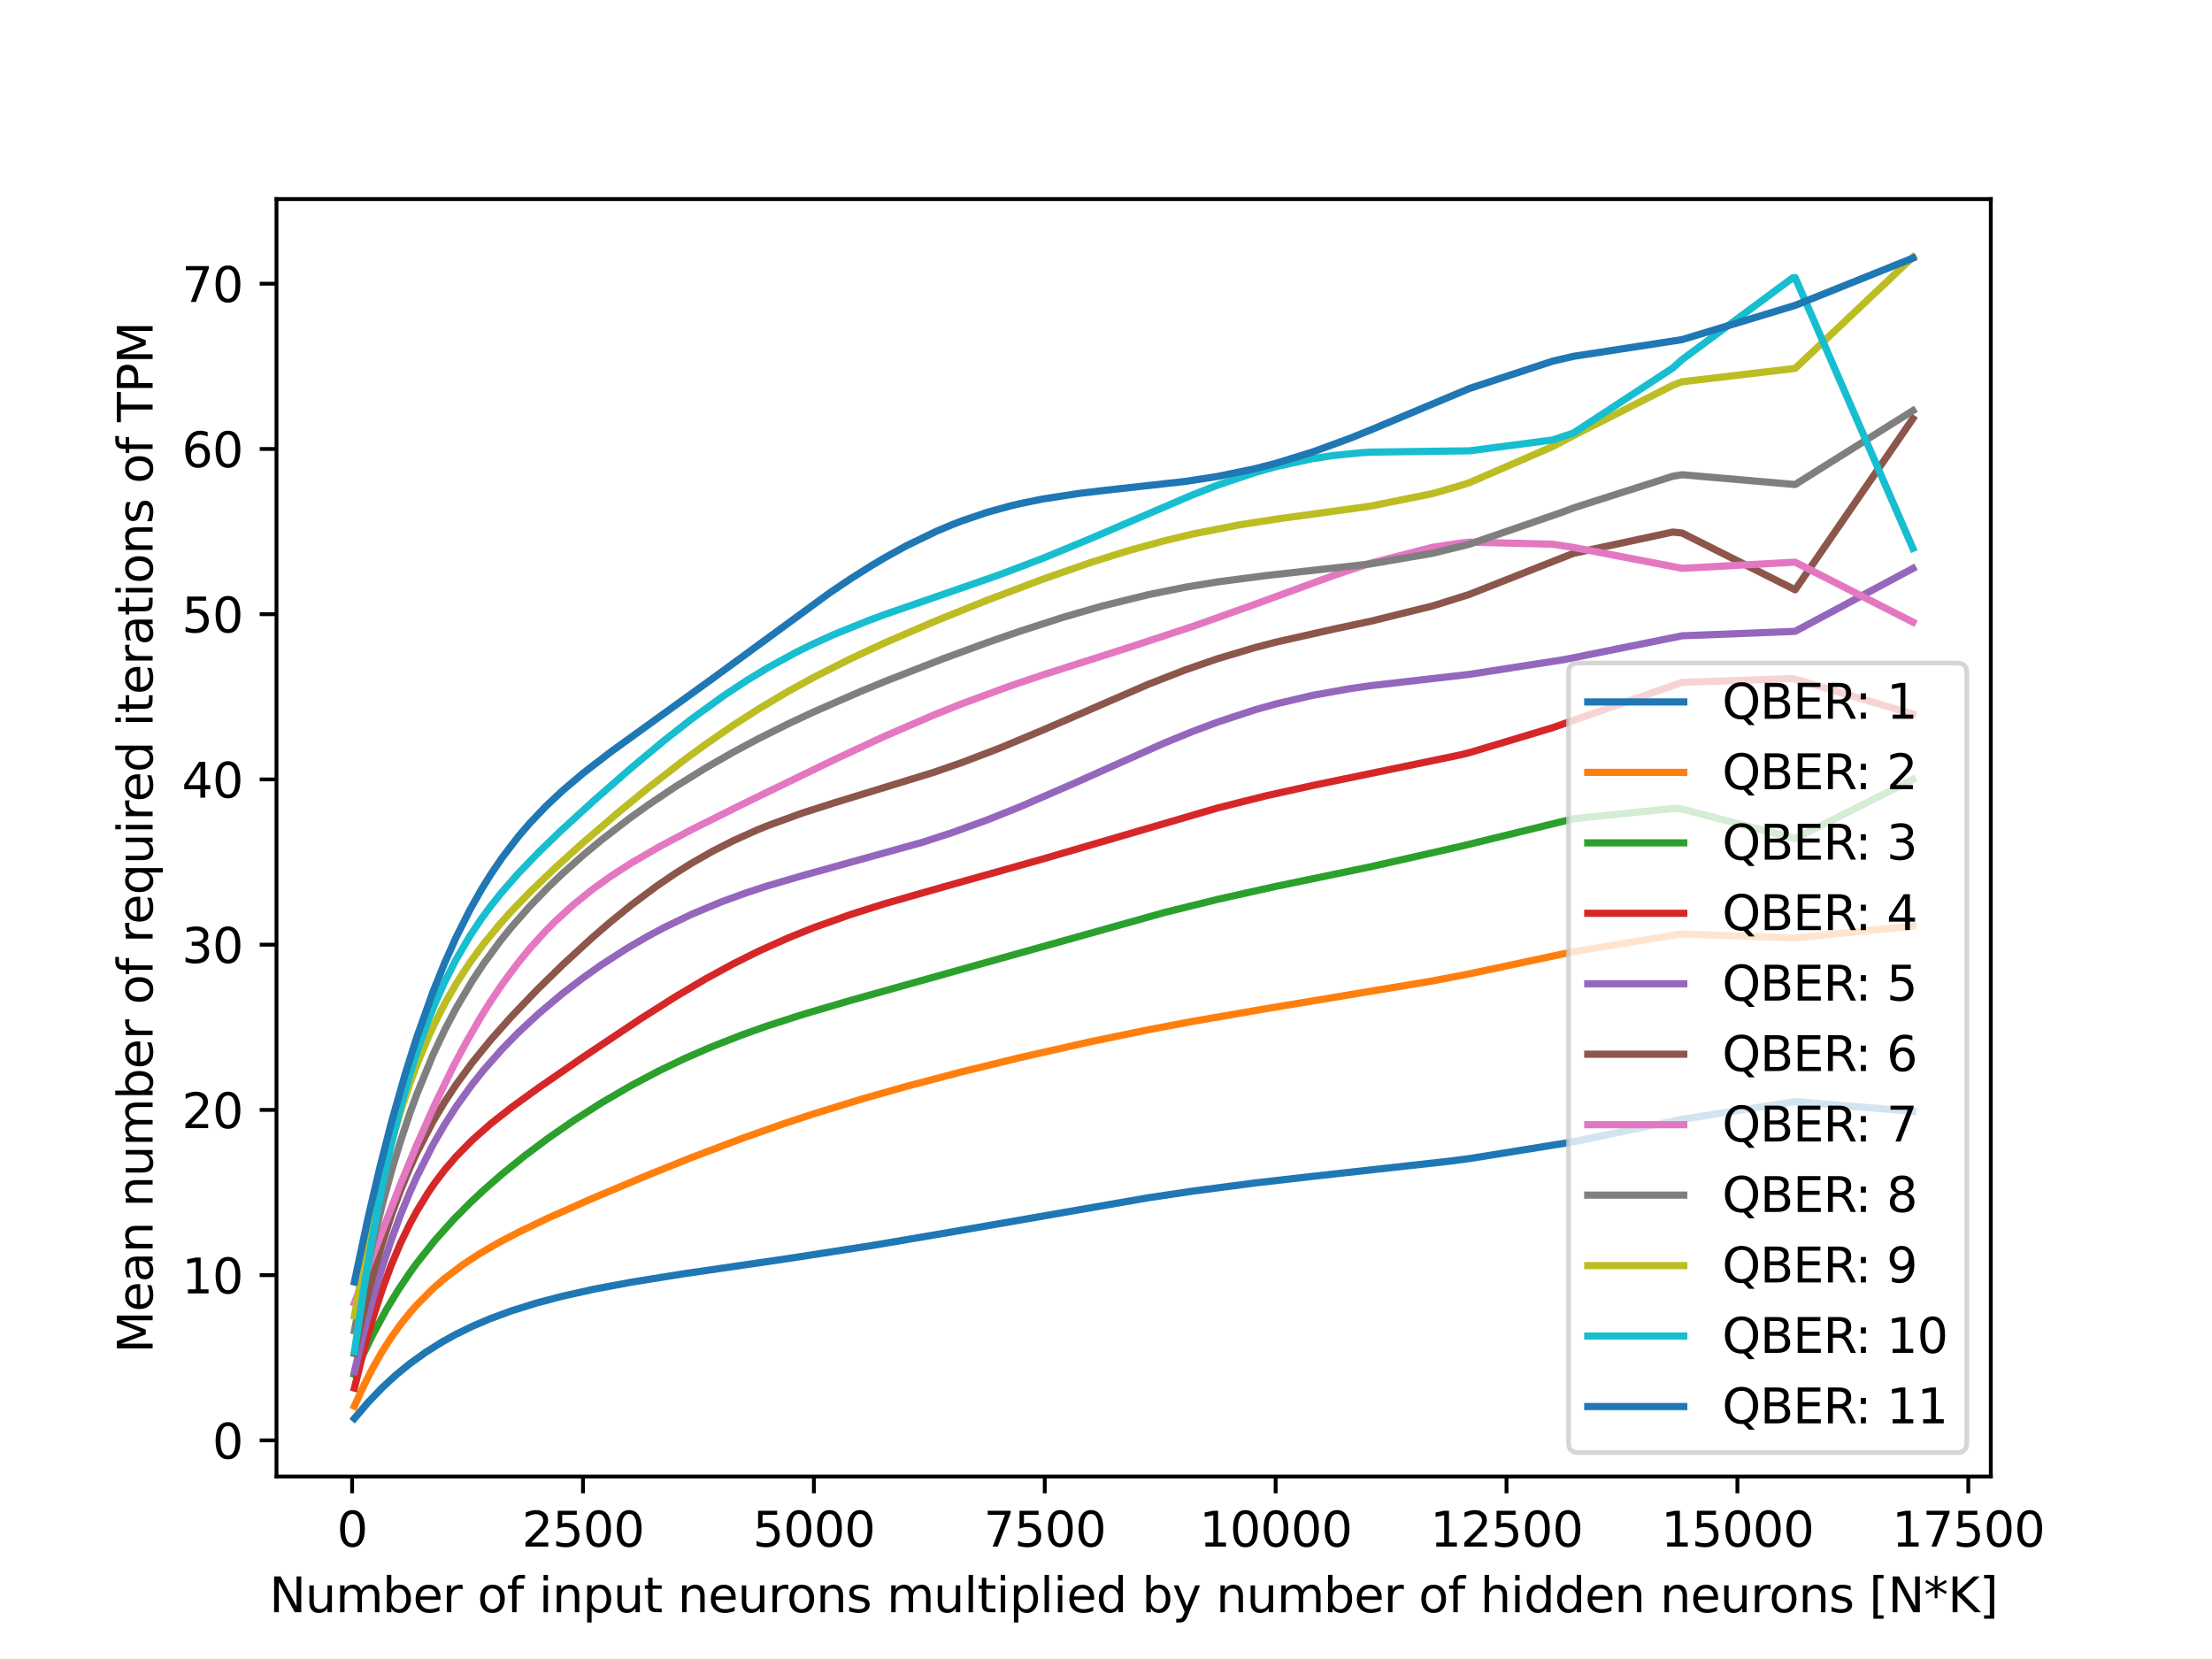<?xml version="1.0" encoding="utf-8" standalone="no"?>
<!DOCTYPE svg PUBLIC "-//W3C//DTD SVG 1.1//EN"
  "http://www.w3.org/Graphics/SVG/1.1/DTD/svg11.dtd">
<svg xmlns:xlink="http://www.w3.org/1999/xlink" width="460.8pt" height="345.6pt" viewBox="0 0 460.8 345.6" xmlns="http://www.w3.org/2000/svg" version="1.1">
 <defs>
  <style type="text/css">*{stroke-linejoin: round; stroke-linecap: butt}</style>
 </defs>
 <g id="figure_1">
  <g id="patch_1">
   <path d="M 0 345.6 
L 460.8 345.6 
L 460.8 0 
L 0 0 
z
" style="fill: #ffffff"/>
  </g>
  <g id="axes_1">
   <g id="patch_2">
    <path d="M 57.6 307.584 
L 414.72 307.584 
L 414.72 41.472 
L 57.6 41.472 
z
" style="fill: #ffffff"/>
   </g>
   <g id="matplotlib.axis_1">
    <g id="xtick_1">
     <g id="line2d_1">
      <defs>
       <path id="m29b9cc123b" d="M 0 0 
L 0 3.5 
" style="stroke: #000000; stroke-width: 0.8"/>
      </defs>
      <g>
       <use xlink:href="#m29b9cc123b" x="73.352" y="307.584" style="stroke: #000000; stroke-width: 0.8"/>
      </g>
     </g>
     <g id="text_1">
      <!-- 0 -->
      <g transform="translate(70.171 322.182)scale(0.1 -0.1)">
       <defs>
        <path id="DejaVuSans-30" d="M 2034 4250 
Q 1547 4250 1301 3770 
Q 1056 3291 1056 2328 
Q 1056 1369 1301 889 
Q 1547 409 2034 409 
Q 2525 409 2770 889 
Q 3016 1369 3016 2328 
Q 3016 3291 2770 3770 
Q 2525 4250 2034 4250 
z
M 2034 4750 
Q 2819 4750 3233 4129 
Q 3647 3509 3647 2328 
Q 3647 1150 3233 529 
Q 2819 -91 2034 -91 
Q 1250 -91 836 529 
Q 422 1150 422 2328 
Q 422 3509 836 4129 
Q 1250 4750 2034 4750 
z
" transform="scale(0.016)"/>
       </defs>
       <use xlink:href="#DejaVuSans-30"/>
      </g>
     </g>
    </g>
    <g id="xtick_2">
     <g id="line2d_2">
      <g>
       <use xlink:href="#m29b9cc123b" x="121.449" y="307.584" style="stroke: #000000; stroke-width: 0.8"/>
      </g>
     </g>
     <g id="text_2">
      <!-- 2500 -->
      <g transform="translate(108.724 322.182)scale(0.1 -0.1)">
       <defs>
        <path id="DejaVuSans-32" d="M 1228 531 
L 3431 531 
L 3431 0 
L 469 0 
L 469 531 
Q 828 903 1448 1529 
Q 2069 2156 2228 2338 
Q 2531 2678 2651 2914 
Q 2772 3150 2772 3378 
Q 2772 3750 2511 3984 
Q 2250 4219 1831 4219 
Q 1534 4219 1204 4116 
Q 875 4013 500 3803 
L 500 4441 
Q 881 4594 1212 4672 
Q 1544 4750 1819 4750 
Q 2544 4750 2975 4387 
Q 3406 4025 3406 3419 
Q 3406 3131 3298 2873 
Q 3191 2616 2906 2266 
Q 2828 2175 2409 1742 
Q 1991 1309 1228 531 
z
" transform="scale(0.016)"/>
        <path id="DejaVuSans-35" d="M 691 4666 
L 3169 4666 
L 3169 4134 
L 1269 4134 
L 1269 2991 
Q 1406 3038 1543 3061 
Q 1681 3084 1819 3084 
Q 2600 3084 3056 2656 
Q 3513 2228 3513 1497 
Q 3513 744 3044 326 
Q 2575 -91 1722 -91 
Q 1428 -91 1123 -41 
Q 819 9 494 109 
L 494 744 
Q 775 591 1075 516 
Q 1375 441 1709 441 
Q 2250 441 2565 725 
Q 2881 1009 2881 1497 
Q 2881 1984 2565 2268 
Q 2250 2553 1709 2553 
Q 1456 2553 1204 2497 
Q 953 2441 691 2322 
L 691 4666 
z
" transform="scale(0.016)"/>
       </defs>
       <use xlink:href="#DejaVuSans-32"/>
       <use xlink:href="#DejaVuSans-35" x="63.623"/>
       <use xlink:href="#DejaVuSans-30" x="127.246"/>
       <use xlink:href="#DejaVuSans-30" x="190.869"/>
      </g>
     </g>
    </g>
    <g id="xtick_3">
     <g id="line2d_3">
      <g>
       <use xlink:href="#m29b9cc123b" x="169.546" y="307.584" style="stroke: #000000; stroke-width: 0.8"/>
      </g>
     </g>
     <g id="text_3">
      <!-- 5000 -->
      <g transform="translate(156.821 322.182)scale(0.1 -0.1)">
       <use xlink:href="#DejaVuSans-35"/>
       <use xlink:href="#DejaVuSans-30" x="63.623"/>
       <use xlink:href="#DejaVuSans-30" x="127.246"/>
       <use xlink:href="#DejaVuSans-30" x="190.869"/>
      </g>
     </g>
    </g>
    <g id="xtick_4">
     <g id="line2d_4">
      <g>
       <use xlink:href="#m29b9cc123b" x="217.643" y="307.584" style="stroke: #000000; stroke-width: 0.8"/>
      </g>
     </g>
     <g id="text_4">
      <!-- 7500 -->
      <g transform="translate(204.918 322.182)scale(0.1 -0.1)">
       <defs>
        <path id="DejaVuSans-37" d="M 525 4666 
L 3525 4666 
L 3525 4397 
L 1831 0 
L 1172 0 
L 2766 4134 
L 525 4134 
L 525 4666 
z
" transform="scale(0.016)"/>
       </defs>
       <use xlink:href="#DejaVuSans-37"/>
       <use xlink:href="#DejaVuSans-35" x="63.623"/>
       <use xlink:href="#DejaVuSans-30" x="127.246"/>
       <use xlink:href="#DejaVuSans-30" x="190.869"/>
      </g>
     </g>
    </g>
    <g id="xtick_5">
     <g id="line2d_5">
      <g>
       <use xlink:href="#m29b9cc123b" x="265.74" y="307.584" style="stroke: #000000; stroke-width: 0.8"/>
      </g>
     </g>
     <g id="text_5">
      <!-- 10000 -->
      <g transform="translate(249.833 322.182)scale(0.1 -0.1)">
       <defs>
        <path id="DejaVuSans-31" d="M 794 531 
L 1825 531 
L 1825 4091 
L 703 3866 
L 703 4441 
L 1819 4666 
L 2450 4666 
L 2450 531 
L 3481 531 
L 3481 0 
L 794 0 
L 794 531 
z
" transform="scale(0.016)"/>
       </defs>
       <use xlink:href="#DejaVuSans-31"/>
       <use xlink:href="#DejaVuSans-30" x="63.623"/>
       <use xlink:href="#DejaVuSans-30" x="127.246"/>
       <use xlink:href="#DejaVuSans-30" x="190.869"/>
       <use xlink:href="#DejaVuSans-30" x="254.492"/>
      </g>
     </g>
    </g>
    <g id="xtick_6">
     <g id="line2d_6">
      <g>
       <use xlink:href="#m29b9cc123b" x="313.837" y="307.584" style="stroke: #000000; stroke-width: 0.8"/>
      </g>
     </g>
     <g id="text_6">
      <!-- 12500 -->
      <g transform="translate(297.93 322.182)scale(0.1 -0.1)">
       <use xlink:href="#DejaVuSans-31"/>
       <use xlink:href="#DejaVuSans-32" x="63.623"/>
       <use xlink:href="#DejaVuSans-35" x="127.246"/>
       <use xlink:href="#DejaVuSans-30" x="190.869"/>
       <use xlink:href="#DejaVuSans-30" x="254.492"/>
      </g>
     </g>
    </g>
    <g id="xtick_7">
     <g id="line2d_7">
      <g>
       <use xlink:href="#m29b9cc123b" x="361.934" y="307.584" style="stroke: #000000; stroke-width: 0.8"/>
      </g>
     </g>
     <g id="text_7">
      <!-- 15000 -->
      <g transform="translate(346.027 322.182)scale(0.1 -0.1)">
       <use xlink:href="#DejaVuSans-31"/>
       <use xlink:href="#DejaVuSans-35" x="63.623"/>
       <use xlink:href="#DejaVuSans-30" x="127.246"/>
       <use xlink:href="#DejaVuSans-30" x="190.869"/>
       <use xlink:href="#DejaVuSans-30" x="254.492"/>
      </g>
     </g>
    </g>
    <g id="xtick_8">
     <g id="line2d_8">
      <g>
       <use xlink:href="#m29b9cc123b" x="410.031" y="307.584" style="stroke: #000000; stroke-width: 0.8"/>
      </g>
     </g>
     <g id="text_8">
      <!-- 17500 -->
      <g transform="translate(394.124 322.182)scale(0.1 -0.1)">
       <use xlink:href="#DejaVuSans-31"/>
       <use xlink:href="#DejaVuSans-37" x="63.623"/>
       <use xlink:href="#DejaVuSans-35" x="127.246"/>
       <use xlink:href="#DejaVuSans-30" x="190.869"/>
       <use xlink:href="#DejaVuSans-30" x="254.492"/>
      </g>
     </g>
    </g>
    <g id="text_9">
     <!-- Number of input neurons multiplied by number of hidden neurons [N*K] -->
     <g transform="translate(56.103 335.861)scale(0.1 -0.1)">
      <defs>
       <path id="DejaVuSans-4e" d="M 628 4666 
L 1478 4666 
L 3547 763 
L 3547 4666 
L 4159 4666 
L 4159 0 
L 3309 0 
L 1241 3903 
L 1241 0 
L 628 0 
L 628 4666 
z
" transform="scale(0.016)"/>
       <path id="DejaVuSans-75" d="M 544 1381 
L 544 3500 
L 1119 3500 
L 1119 1403 
Q 1119 906 1312 657 
Q 1506 409 1894 409 
Q 2359 409 2629 706 
Q 2900 1003 2900 1516 
L 2900 3500 
L 3475 3500 
L 3475 0 
L 2900 0 
L 2900 538 
Q 2691 219 2414 64 
Q 2138 -91 1772 -91 
Q 1169 -91 856 284 
Q 544 659 544 1381 
z
M 1991 3584 
L 1991 3584 
z
" transform="scale(0.016)"/>
       <path id="DejaVuSans-6d" d="M 3328 2828 
Q 3544 3216 3844 3400 
Q 4144 3584 4550 3584 
Q 5097 3584 5394 3201 
Q 5691 2819 5691 2113 
L 5691 0 
L 5113 0 
L 5113 2094 
Q 5113 2597 4934 2840 
Q 4756 3084 4391 3084 
Q 3944 3084 3684 2787 
Q 3425 2491 3425 1978 
L 3425 0 
L 2847 0 
L 2847 2094 
Q 2847 2600 2669 2842 
Q 2491 3084 2119 3084 
Q 1678 3084 1418 2786 
Q 1159 2488 1159 1978 
L 1159 0 
L 581 0 
L 581 3500 
L 1159 3500 
L 1159 2956 
Q 1356 3278 1631 3431 
Q 1906 3584 2284 3584 
Q 2666 3584 2933 3390 
Q 3200 3197 3328 2828 
z
" transform="scale(0.016)"/>
       <path id="DejaVuSans-62" d="M 3116 1747 
Q 3116 2381 2855 2742 
Q 2594 3103 2138 3103 
Q 1681 3103 1420 2742 
Q 1159 2381 1159 1747 
Q 1159 1113 1420 752 
Q 1681 391 2138 391 
Q 2594 391 2855 752 
Q 3116 1113 3116 1747 
z
M 1159 2969 
Q 1341 3281 1617 3432 
Q 1894 3584 2278 3584 
Q 2916 3584 3314 3078 
Q 3713 2572 3713 1747 
Q 3713 922 3314 415 
Q 2916 -91 2278 -91 
Q 1894 -91 1617 61 
Q 1341 213 1159 525 
L 1159 0 
L 581 0 
L 581 4863 
L 1159 4863 
L 1159 2969 
z
" transform="scale(0.016)"/>
       <path id="DejaVuSans-65" d="M 3597 1894 
L 3597 1613 
L 953 1613 
Q 991 1019 1311 708 
Q 1631 397 2203 397 
Q 2534 397 2845 478 
Q 3156 559 3463 722 
L 3463 178 
Q 3153 47 2828 -22 
Q 2503 -91 2169 -91 
Q 1331 -91 842 396 
Q 353 884 353 1716 
Q 353 2575 817 3079 
Q 1281 3584 2069 3584 
Q 2775 3584 3186 3129 
Q 3597 2675 3597 1894 
z
M 3022 2063 
Q 3016 2534 2758 2815 
Q 2500 3097 2075 3097 
Q 1594 3097 1305 2825 
Q 1016 2553 972 2059 
L 3022 2063 
z
" transform="scale(0.016)"/>
       <path id="DejaVuSans-72" d="M 2631 2963 
Q 2534 3019 2420 3045 
Q 2306 3072 2169 3072 
Q 1681 3072 1420 2755 
Q 1159 2438 1159 1844 
L 1159 0 
L 581 0 
L 581 3500 
L 1159 3500 
L 1159 2956 
Q 1341 3275 1631 3429 
Q 1922 3584 2338 3584 
Q 2397 3584 2469 3576 
Q 2541 3569 2628 3553 
L 2631 2963 
z
" transform="scale(0.016)"/>
       <path id="DejaVuSans-20" transform="scale(0.016)"/>
       <path id="DejaVuSans-6f" d="M 1959 3097 
Q 1497 3097 1228 2736 
Q 959 2375 959 1747 
Q 959 1119 1226 758 
Q 1494 397 1959 397 
Q 2419 397 2687 759 
Q 2956 1122 2956 1747 
Q 2956 2369 2687 2733 
Q 2419 3097 1959 3097 
z
M 1959 3584 
Q 2709 3584 3137 3096 
Q 3566 2609 3566 1747 
Q 3566 888 3137 398 
Q 2709 -91 1959 -91 
Q 1206 -91 779 398 
Q 353 888 353 1747 
Q 353 2609 779 3096 
Q 1206 3584 1959 3584 
z
" transform="scale(0.016)"/>
       <path id="DejaVuSans-66" d="M 2375 4863 
L 2375 4384 
L 1825 4384 
Q 1516 4384 1395 4259 
Q 1275 4134 1275 3809 
L 1275 3500 
L 2222 3500 
L 2222 3053 
L 1275 3053 
L 1275 0 
L 697 0 
L 697 3053 
L 147 3053 
L 147 3500 
L 697 3500 
L 697 3744 
Q 697 4328 969 4595 
Q 1241 4863 1831 4863 
L 2375 4863 
z
" transform="scale(0.016)"/>
       <path id="DejaVuSans-69" d="M 603 3500 
L 1178 3500 
L 1178 0 
L 603 0 
L 603 3500 
z
M 603 4863 
L 1178 4863 
L 1178 4134 
L 603 4134 
L 603 4863 
z
" transform="scale(0.016)"/>
       <path id="DejaVuSans-6e" d="M 3513 2113 
L 3513 0 
L 2938 0 
L 2938 2094 
Q 2938 2591 2744 2837 
Q 2550 3084 2163 3084 
Q 1697 3084 1428 2787 
Q 1159 2491 1159 1978 
L 1159 0 
L 581 0 
L 581 3500 
L 1159 3500 
L 1159 2956 
Q 1366 3272 1645 3428 
Q 1925 3584 2291 3584 
Q 2894 3584 3203 3211 
Q 3513 2838 3513 2113 
z
" transform="scale(0.016)"/>
       <path id="DejaVuSans-70" d="M 1159 525 
L 1159 -1331 
L 581 -1331 
L 581 3500 
L 1159 3500 
L 1159 2969 
Q 1341 3281 1617 3432 
Q 1894 3584 2278 3584 
Q 2916 3584 3314 3078 
Q 3713 2572 3713 1747 
Q 3713 922 3314 415 
Q 2916 -91 2278 -91 
Q 1894 -91 1617 61 
Q 1341 213 1159 525 
z
M 3116 1747 
Q 3116 2381 2855 2742 
Q 2594 3103 2138 3103 
Q 1681 3103 1420 2742 
Q 1159 2381 1159 1747 
Q 1159 1113 1420 752 
Q 1681 391 2138 391 
Q 2594 391 2855 752 
Q 3116 1113 3116 1747 
z
" transform="scale(0.016)"/>
       <path id="DejaVuSans-74" d="M 1172 4494 
L 1172 3500 
L 2356 3500 
L 2356 3053 
L 1172 3053 
L 1172 1153 
Q 1172 725 1289 603 
Q 1406 481 1766 481 
L 2356 481 
L 2356 0 
L 1766 0 
Q 1100 0 847 248 
Q 594 497 594 1153 
L 594 3053 
L 172 3053 
L 172 3500 
L 594 3500 
L 594 4494 
L 1172 4494 
z
" transform="scale(0.016)"/>
       <path id="DejaVuSans-73" d="M 2834 3397 
L 2834 2853 
Q 2591 2978 2328 3040 
Q 2066 3103 1784 3103 
Q 1356 3103 1142 2972 
Q 928 2841 928 2578 
Q 928 2378 1081 2264 
Q 1234 2150 1697 2047 
L 1894 2003 
Q 2506 1872 2764 1633 
Q 3022 1394 3022 966 
Q 3022 478 2636 193 
Q 2250 -91 1575 -91 
Q 1294 -91 989 -36 
Q 684 19 347 128 
L 347 722 
Q 666 556 975 473 
Q 1284 391 1588 391 
Q 1994 391 2212 530 
Q 2431 669 2431 922 
Q 2431 1156 2273 1281 
Q 2116 1406 1581 1522 
L 1381 1569 
Q 847 1681 609 1914 
Q 372 2147 372 2553 
Q 372 3047 722 3315 
Q 1072 3584 1716 3584 
Q 2034 3584 2315 3537 
Q 2597 3491 2834 3397 
z
" transform="scale(0.016)"/>
       <path id="DejaVuSans-6c" d="M 603 4863 
L 1178 4863 
L 1178 0 
L 603 0 
L 603 4863 
z
" transform="scale(0.016)"/>
       <path id="DejaVuSans-64" d="M 2906 2969 
L 2906 4863 
L 3481 4863 
L 3481 0 
L 2906 0 
L 2906 525 
Q 2725 213 2448 61 
Q 2172 -91 1784 -91 
Q 1150 -91 751 415 
Q 353 922 353 1747 
Q 353 2572 751 3078 
Q 1150 3584 1784 3584 
Q 2172 3584 2448 3432 
Q 2725 3281 2906 2969 
z
M 947 1747 
Q 947 1113 1208 752 
Q 1469 391 1925 391 
Q 2381 391 2643 752 
Q 2906 1113 2906 1747 
Q 2906 2381 2643 2742 
Q 2381 3103 1925 3103 
Q 1469 3103 1208 2742 
Q 947 2381 947 1747 
z
" transform="scale(0.016)"/>
       <path id="DejaVuSans-79" d="M 2059 -325 
Q 1816 -950 1584 -1140 
Q 1353 -1331 966 -1331 
L 506 -1331 
L 506 -850 
L 844 -850 
Q 1081 -850 1212 -737 
Q 1344 -625 1503 -206 
L 1606 56 
L 191 3500 
L 800 3500 
L 1894 763 
L 2988 3500 
L 3597 3500 
L 2059 -325 
z
" transform="scale(0.016)"/>
       <path id="DejaVuSans-68" d="M 3513 2113 
L 3513 0 
L 2938 0 
L 2938 2094 
Q 2938 2591 2744 2837 
Q 2550 3084 2163 3084 
Q 1697 3084 1428 2787 
Q 1159 2491 1159 1978 
L 1159 0 
L 581 0 
L 581 4863 
L 1159 4863 
L 1159 2956 
Q 1366 3272 1645 3428 
Q 1925 3584 2291 3584 
Q 2894 3584 3203 3211 
Q 3513 2838 3513 2113 
z
" transform="scale(0.016)"/>
       <path id="DejaVuSans-5b" d="M 550 4863 
L 1875 4863 
L 1875 4416 
L 1125 4416 
L 1125 -397 
L 1875 -397 
L 1875 -844 
L 550 -844 
L 550 4863 
z
" transform="scale(0.016)"/>
       <path id="DejaVuSans-2a" d="M 3009 3897 
L 1888 3291 
L 3009 2681 
L 2828 2375 
L 1778 3009 
L 1778 1831 
L 1422 1831 
L 1422 3009 
L 372 2375 
L 191 2681 
L 1313 3291 
L 191 3897 
L 372 4206 
L 1422 3572 
L 1422 4750 
L 1778 4750 
L 1778 3572 
L 2828 4206 
L 3009 3897 
z
" transform="scale(0.016)"/>
       <path id="DejaVuSans-4b" d="M 628 4666 
L 1259 4666 
L 1259 2694 
L 3353 4666 
L 4166 4666 
L 1850 2491 
L 4331 0 
L 3500 0 
L 1259 2247 
L 1259 0 
L 628 0 
L 628 4666 
z
" transform="scale(0.016)"/>
       <path id="DejaVuSans-5d" d="M 1947 4863 
L 1947 -844 
L 622 -844 
L 622 -397 
L 1369 -397 
L 1369 4416 
L 622 4416 
L 622 4863 
L 1947 4863 
z
" transform="scale(0.016)"/>
      </defs>
      <use xlink:href="#DejaVuSans-4e"/>
      <use xlink:href="#DejaVuSans-75" x="74.805"/>
      <use xlink:href="#DejaVuSans-6d" x="138.184"/>
      <use xlink:href="#DejaVuSans-62" x="235.596"/>
      <use xlink:href="#DejaVuSans-65" x="299.072"/>
      <use xlink:href="#DejaVuSans-72" x="360.596"/>
      <use xlink:href="#DejaVuSans-20" x="401.709"/>
      <use xlink:href="#DejaVuSans-6f" x="433.496"/>
      <use xlink:href="#DejaVuSans-66" x="494.678"/>
      <use xlink:href="#DejaVuSans-20" x="529.883"/>
      <use xlink:href="#DejaVuSans-69" x="561.67"/>
      <use xlink:href="#DejaVuSans-6e" x="589.453"/>
      <use xlink:href="#DejaVuSans-70" x="652.832"/>
      <use xlink:href="#DejaVuSans-75" x="716.309"/>
      <use xlink:href="#DejaVuSans-74" x="779.688"/>
      <use xlink:href="#DejaVuSans-20" x="818.896"/>
      <use xlink:href="#DejaVuSans-6e" x="850.684"/>
      <use xlink:href="#DejaVuSans-65" x="914.062"/>
      <use xlink:href="#DejaVuSans-75" x="975.586"/>
      <use xlink:href="#DejaVuSans-72" x="1038.965"/>
      <use xlink:href="#DejaVuSans-6f" x="1077.828"/>
      <use xlink:href="#DejaVuSans-6e" x="1139.01"/>
      <use xlink:href="#DejaVuSans-73" x="1202.389"/>
      <use xlink:href="#DejaVuSans-20" x="1254.488"/>
      <use xlink:href="#DejaVuSans-6d" x="1286.275"/>
      <use xlink:href="#DejaVuSans-75" x="1383.688"/>
      <use xlink:href="#DejaVuSans-6c" x="1447.066"/>
      <use xlink:href="#DejaVuSans-74" x="1474.85"/>
      <use xlink:href="#DejaVuSans-69" x="1514.059"/>
      <use xlink:href="#DejaVuSans-70" x="1541.842"/>
      <use xlink:href="#DejaVuSans-6c" x="1605.318"/>
      <use xlink:href="#DejaVuSans-69" x="1633.102"/>
      <use xlink:href="#DejaVuSans-65" x="1660.885"/>
      <use xlink:href="#DejaVuSans-64" x="1722.408"/>
      <use xlink:href="#DejaVuSans-20" x="1785.885"/>
      <use xlink:href="#DejaVuSans-62" x="1817.672"/>
      <use xlink:href="#DejaVuSans-79" x="1881.148"/>
      <use xlink:href="#DejaVuSans-20" x="1940.328"/>
      <use xlink:href="#DejaVuSans-6e" x="1972.115"/>
      <use xlink:href="#DejaVuSans-75" x="2035.494"/>
      <use xlink:href="#DejaVuSans-6d" x="2098.873"/>
      <use xlink:href="#DejaVuSans-62" x="2196.285"/>
      <use xlink:href="#DejaVuSans-65" x="2259.762"/>
      <use xlink:href="#DejaVuSans-72" x="2321.285"/>
      <use xlink:href="#DejaVuSans-20" x="2362.398"/>
      <use xlink:href="#DejaVuSans-6f" x="2394.186"/>
      <use xlink:href="#DejaVuSans-66" x="2455.367"/>
      <use xlink:href="#DejaVuSans-20" x="2490.572"/>
      <use xlink:href="#DejaVuSans-68" x="2522.359"/>
      <use xlink:href="#DejaVuSans-69" x="2585.738"/>
      <use xlink:href="#DejaVuSans-64" x="2613.521"/>
      <use xlink:href="#DejaVuSans-64" x="2676.998"/>
      <use xlink:href="#DejaVuSans-65" x="2740.475"/>
      <use xlink:href="#DejaVuSans-6e" x="2801.998"/>
      <use xlink:href="#DejaVuSans-20" x="2865.377"/>
      <use xlink:href="#DejaVuSans-6e" x="2897.164"/>
      <use xlink:href="#DejaVuSans-65" x="2960.543"/>
      <use xlink:href="#DejaVuSans-75" x="3022.066"/>
      <use xlink:href="#DejaVuSans-72" x="3085.445"/>
      <use xlink:href="#DejaVuSans-6f" x="3124.309"/>
      <use xlink:href="#DejaVuSans-6e" x="3185.49"/>
      <use xlink:href="#DejaVuSans-73" x="3248.869"/>
      <use xlink:href="#DejaVuSans-20" x="3300.969"/>
      <use xlink:href="#DejaVuSans-5b" x="3332.756"/>
      <use xlink:href="#DejaVuSans-4e" x="3371.77"/>
      <use xlink:href="#DejaVuSans-2a" x="3446.574"/>
      <use xlink:href="#DejaVuSans-4b" x="3496.574"/>
      <use xlink:href="#DejaVuSans-5d" x="3562.15"/>
     </g>
    </g>
   </g>
   <g id="matplotlib.axis_2">
    <g id="ytick_1">
     <g id="line2d_9">
      <defs>
       <path id="m3f8d92d6a1" d="M 0 0 
L -3.5 0 
" style="stroke: #000000; stroke-width: 0.8"/>
      </defs>
      <g>
       <use xlink:href="#m3f8d92d6a1" x="57.6" y="300.059" style="stroke: #000000; stroke-width: 0.8"/>
      </g>
     </g>
     <g id="text_10">
      <!-- 0 -->
      <g transform="translate(44.237 303.859)scale(0.1 -0.1)">
       <use xlink:href="#DejaVuSans-30"/>
      </g>
     </g>
    </g>
    <g id="ytick_2">
     <g id="line2d_10">
      <g>
       <use xlink:href="#m3f8d92d6a1" x="57.6" y="265.637" style="stroke: #000000; stroke-width: 0.8"/>
      </g>
     </g>
     <g id="text_11">
      <!-- 10 -->
      <g transform="translate(37.875 269.436)scale(0.1 -0.1)">
       <use xlink:href="#DejaVuSans-31"/>
       <use xlink:href="#DejaVuSans-30" x="63.623"/>
      </g>
     </g>
    </g>
    <g id="ytick_3">
     <g id="line2d_11">
      <g>
       <use xlink:href="#m3f8d92d6a1" x="57.6" y="231.215" style="stroke: #000000; stroke-width: 0.8"/>
      </g>
     </g>
     <g id="text_12">
      <!-- 20 -->
      <g transform="translate(37.875 235.014)scale(0.1 -0.1)">
       <use xlink:href="#DejaVuSans-32"/>
       <use xlink:href="#DejaVuSans-30" x="63.623"/>
      </g>
     </g>
    </g>
    <g id="ytick_4">
     <g id="line2d_12">
      <g>
       <use xlink:href="#m3f8d92d6a1" x="57.6" y="196.792" style="stroke: #000000; stroke-width: 0.8"/>
      </g>
     </g>
     <g id="text_13">
      <!-- 30 -->
      <g transform="translate(37.875 200.591)scale(0.1 -0.1)">
       <defs>
        <path id="DejaVuSans-33" d="M 2597 2516 
Q 3050 2419 3304 2112 
Q 3559 1806 3559 1356 
Q 3559 666 3084 287 
Q 2609 -91 1734 -91 
Q 1441 -91 1130 -33 
Q 819 25 488 141 
L 488 750 
Q 750 597 1062 519 
Q 1375 441 1716 441 
Q 2309 441 2620 675 
Q 2931 909 2931 1356 
Q 2931 1769 2642 2001 
Q 2353 2234 1838 2234 
L 1294 2234 
L 1294 2753 
L 1863 2753 
Q 2328 2753 2575 2939 
Q 2822 3125 2822 3475 
Q 2822 3834 2567 4026 
Q 2313 4219 1838 4219 
Q 1578 4219 1281 4162 
Q 984 4106 628 3988 
L 628 4550 
Q 988 4650 1302 4700 
Q 1616 4750 1894 4750 
Q 2613 4750 3031 4423 
Q 3450 4097 3450 3541 
Q 3450 3153 3228 2886 
Q 3006 2619 2597 2516 
z
" transform="scale(0.016)"/>
       </defs>
       <use xlink:href="#DejaVuSans-33"/>
       <use xlink:href="#DejaVuSans-30" x="63.623"/>
      </g>
     </g>
    </g>
    <g id="ytick_5">
     <g id="line2d_13">
      <g>
       <use xlink:href="#m3f8d92d6a1" x="57.6" y="162.37" style="stroke: #000000; stroke-width: 0.8"/>
      </g>
     </g>
     <g id="text_14">
      <!-- 40 -->
      <g transform="translate(37.875 166.169)scale(0.1 -0.1)">
       <defs>
        <path id="DejaVuSans-34" d="M 2419 4116 
L 825 1625 
L 2419 1625 
L 2419 4116 
z
M 2253 4666 
L 3047 4666 
L 3047 1625 
L 3713 1625 
L 3713 1100 
L 3047 1100 
L 3047 0 
L 2419 0 
L 2419 1100 
L 313 1100 
L 313 1709 
L 2253 4666 
z
" transform="scale(0.016)"/>
       </defs>
       <use xlink:href="#DejaVuSans-34"/>
       <use xlink:href="#DejaVuSans-30" x="63.623"/>
      </g>
     </g>
    </g>
    <g id="ytick_6">
     <g id="line2d_14">
      <g>
       <use xlink:href="#m3f8d92d6a1" x="57.6" y="127.947" style="stroke: #000000; stroke-width: 0.8"/>
      </g>
     </g>
     <g id="text_15">
      <!-- 50 -->
      <g transform="translate(37.875 131.747)scale(0.1 -0.1)">
       <use xlink:href="#DejaVuSans-35"/>
       <use xlink:href="#DejaVuSans-30" x="63.623"/>
      </g>
     </g>
    </g>
    <g id="ytick_7">
     <g id="line2d_15">
      <g>
       <use xlink:href="#m3f8d92d6a1" x="57.6" y="93.525" style="stroke: #000000; stroke-width: 0.8"/>
      </g>
     </g>
     <g id="text_16">
      <!-- 60 -->
      <g transform="translate(37.875 97.324)scale(0.1 -0.1)">
       <defs>
        <path id="DejaVuSans-36" d="M 2113 2584 
Q 1688 2584 1439 2293 
Q 1191 2003 1191 1497 
Q 1191 994 1439 701 
Q 1688 409 2113 409 
Q 2538 409 2786 701 
Q 3034 994 3034 1497 
Q 3034 2003 2786 2293 
Q 2538 2584 2113 2584 
z
M 3366 4563 
L 3366 3988 
Q 3128 4100 2886 4159 
Q 2644 4219 2406 4219 
Q 1781 4219 1451 3797 
Q 1122 3375 1075 2522 
Q 1259 2794 1537 2939 
Q 1816 3084 2150 3084 
Q 2853 3084 3261 2657 
Q 3669 2231 3669 1497 
Q 3669 778 3244 343 
Q 2819 -91 2113 -91 
Q 1303 -91 875 529 
Q 447 1150 447 2328 
Q 447 3434 972 4092 
Q 1497 4750 2381 4750 
Q 2619 4750 2861 4703 
Q 3103 4656 3366 4563 
z
" transform="scale(0.016)"/>
       </defs>
       <use xlink:href="#DejaVuSans-36"/>
       <use xlink:href="#DejaVuSans-30" x="63.623"/>
      </g>
     </g>
    </g>
    <g id="ytick_8">
     <g id="line2d_16">
      <g>
       <use xlink:href="#m3f8d92d6a1" x="57.6" y="59.103" style="stroke: #000000; stroke-width: 0.8"/>
      </g>
     </g>
     <g id="text_17">
      <!-- 70 -->
      <g transform="translate(37.875 62.902)scale(0.1 -0.1)">
       <use xlink:href="#DejaVuSans-37"/>
       <use xlink:href="#DejaVuSans-30" x="63.623"/>
      </g>
     </g>
    </g>
    <g id="text_18">
     <!-- Mean number of required iterations of TPM -->
     <g transform="translate(31.795 281.894)rotate(-90)scale(0.1 -0.1)">
      <defs>
       <path id="DejaVuSans-4d" d="M 628 4666 
L 1569 4666 
L 2759 1491 
L 3956 4666 
L 4897 4666 
L 4897 0 
L 4281 0 
L 4281 4097 
L 3078 897 
L 2444 897 
L 1241 4097 
L 1241 0 
L 628 0 
L 628 4666 
z
" transform="scale(0.016)"/>
       <path id="DejaVuSans-61" d="M 2194 1759 
Q 1497 1759 1228 1600 
Q 959 1441 959 1056 
Q 959 750 1161 570 
Q 1363 391 1709 391 
Q 2188 391 2477 730 
Q 2766 1069 2766 1631 
L 2766 1759 
L 2194 1759 
z
M 3341 1997 
L 3341 0 
L 2766 0 
L 2766 531 
Q 2569 213 2275 61 
Q 1981 -91 1556 -91 
Q 1019 -91 701 211 
Q 384 513 384 1019 
Q 384 1609 779 1909 
Q 1175 2209 1959 2209 
L 2766 2209 
L 2766 2266 
Q 2766 2663 2505 2880 
Q 2244 3097 1772 3097 
Q 1472 3097 1187 3025 
Q 903 2953 641 2809 
L 641 3341 
Q 956 3463 1253 3523 
Q 1550 3584 1831 3584 
Q 2591 3584 2966 3190 
Q 3341 2797 3341 1997 
z
" transform="scale(0.016)"/>
       <path id="DejaVuSans-71" d="M 947 1747 
Q 947 1113 1208 752 
Q 1469 391 1925 391 
Q 2381 391 2643 752 
Q 2906 1113 2906 1747 
Q 2906 2381 2643 2742 
Q 2381 3103 1925 3103 
Q 1469 3103 1208 2742 
Q 947 2381 947 1747 
z
M 2906 525 
Q 2725 213 2448 61 
Q 2172 -91 1784 -91 
Q 1150 -91 751 415 
Q 353 922 353 1747 
Q 353 2572 751 3078 
Q 1150 3584 1784 3584 
Q 2172 3584 2448 3432 
Q 2725 3281 2906 2969 
L 2906 3500 
L 3481 3500 
L 3481 -1331 
L 2906 -1331 
L 2906 525 
z
" transform="scale(0.016)"/>
       <path id="DejaVuSans-54" d="M -19 4666 
L 3928 4666 
L 3928 4134 
L 2272 4134 
L 2272 0 
L 1638 0 
L 1638 4134 
L -19 4134 
L -19 4666 
z
" transform="scale(0.016)"/>
       <path id="DejaVuSans-50" d="M 1259 4147 
L 1259 2394 
L 2053 2394 
Q 2494 2394 2734 2622 
Q 2975 2850 2975 3272 
Q 2975 3691 2734 3919 
Q 2494 4147 2053 4147 
L 1259 4147 
z
M 628 4666 
L 2053 4666 
Q 2838 4666 3239 4311 
Q 3641 3956 3641 3272 
Q 3641 2581 3239 2228 
Q 2838 1875 2053 1875 
L 1259 1875 
L 1259 0 
L 628 0 
L 628 4666 
z
" transform="scale(0.016)"/>
      </defs>
      <use xlink:href="#DejaVuSans-4d"/>
      <use xlink:href="#DejaVuSans-65" x="86.279"/>
      <use xlink:href="#DejaVuSans-61" x="147.803"/>
      <use xlink:href="#DejaVuSans-6e" x="209.082"/>
      <use xlink:href="#DejaVuSans-20" x="272.461"/>
      <use xlink:href="#DejaVuSans-6e" x="304.248"/>
      <use xlink:href="#DejaVuSans-75" x="367.627"/>
      <use xlink:href="#DejaVuSans-6d" x="431.006"/>
      <use xlink:href="#DejaVuSans-62" x="528.418"/>
      <use xlink:href="#DejaVuSans-65" x="591.895"/>
      <use xlink:href="#DejaVuSans-72" x="653.418"/>
      <use xlink:href="#DejaVuSans-20" x="694.531"/>
      <use xlink:href="#DejaVuSans-6f" x="726.318"/>
      <use xlink:href="#DejaVuSans-66" x="787.5"/>
      <use xlink:href="#DejaVuSans-20" x="822.705"/>
      <use xlink:href="#DejaVuSans-72" x="854.492"/>
      <use xlink:href="#DejaVuSans-65" x="893.355"/>
      <use xlink:href="#DejaVuSans-71" x="954.879"/>
      <use xlink:href="#DejaVuSans-75" x="1018.355"/>
      <use xlink:href="#DejaVuSans-69" x="1081.734"/>
      <use xlink:href="#DejaVuSans-72" x="1109.518"/>
      <use xlink:href="#DejaVuSans-65" x="1148.381"/>
      <use xlink:href="#DejaVuSans-64" x="1209.904"/>
      <use xlink:href="#DejaVuSans-20" x="1273.381"/>
      <use xlink:href="#DejaVuSans-69" x="1305.168"/>
      <use xlink:href="#DejaVuSans-74" x="1332.951"/>
      <use xlink:href="#DejaVuSans-65" x="1372.16"/>
      <use xlink:href="#DejaVuSans-72" x="1433.684"/>
      <use xlink:href="#DejaVuSans-61" x="1474.797"/>
      <use xlink:href="#DejaVuSans-74" x="1536.076"/>
      <use xlink:href="#DejaVuSans-69" x="1575.285"/>
      <use xlink:href="#DejaVuSans-6f" x="1603.068"/>
      <use xlink:href="#DejaVuSans-6e" x="1664.25"/>
      <use xlink:href="#DejaVuSans-73" x="1727.629"/>
      <use xlink:href="#DejaVuSans-20" x="1779.729"/>
      <use xlink:href="#DejaVuSans-6f" x="1811.516"/>
      <use xlink:href="#DejaVuSans-66" x="1872.697"/>
      <use xlink:href="#DejaVuSans-20" x="1907.902"/>
      <use xlink:href="#DejaVuSans-54" x="1939.689"/>
      <use xlink:href="#DejaVuSans-50" x="2000.773"/>
      <use xlink:href="#DejaVuSans-4d" x="2061.076"/>
     </g>
    </g>
   </g>
   <g id="line2d_17">
    <path d="M 73.833 295.488 
L 76.719 292.094 
L 76.719 292.094 
L 79.604 289.091 
L 79.604 289.091 
L 82.49 286.432 
L 82.49 286.432 
L 85.376 284.076 
L 85.376 284.076 
L 88.743 281.658 
L 88.743 281.658 
L 92.11 279.55 
L 92.11 279.55 
L 94.995 277.955 
L 94.995 277.955 
L 98.362 276.308 
L 98.362 276.308 
L 102.21 274.665 
L 102.21 274.665 
L 106.539 273.074 
L 106.539 273.074 
L 111.829 271.425 
L 111.829 271.425 
L 117.12 270.033 
L 117.12 270.033 
L 123.854 268.538 
L 123.854 268.538 
L 131.549 267.096 
L 142.13 265.394 
L 142.13 265.394 
L 164.255 262.163 
L 164.255 262.163 
L 181.089 259.556 
L 181.089 259.556 
L 196.48 256.943 
L 239.286 249.5 
L 239.286 249.5 
L 248.425 248.139 
L 248.425 248.139 
L 261.411 246.434 
L 261.411 246.434 
L 273.435 245.057 
L 273.435 245.057 
L 301.812 241.91 
L 301.812 241.91 
L 306.141 241.348 
L 327.304 237.932 
L 327.304 237.932 
L 327.785 237.84 
L 350.39 233.162 
L 373.958 229.488 
L 398.487 231.514 
L 398.487 231.514 
" clip-path="url(#p2ef55b83cb)" style="fill: none; stroke: #1f77b4; stroke-width: 1.5; stroke-linecap: square"/>
   </g>
   <g id="line2d_18">
    <path d="M 73.833 292.919 
L 75.757 288.692 
L 75.757 288.692 
L 77.68 284.926 
L 77.68 284.926 
L 79.604 281.568 
L 79.604 281.568 
L 81.528 278.569 
L 81.528 278.569 
L 83.452 275.886 
L 83.452 275.886 
L 85.376 273.479 
L 85.376 273.479 
L 86.819 271.834 
L 86.819 271.834 
L 90.186 268.449 
L 90.186 268.449 
L 92.591 266.355 
L 92.591 266.355 
L 96.438 263.442 
L 96.438 263.442 
L 99.805 261.232 
L 99.805 261.232 
L 103.653 258.986 
L 103.653 258.986 
L 107.982 256.712 
L 107.982 256.712 
L 114.234 253.719 
L 114.234 253.719 
L 123.373 249.669 
L 123.373 249.669 
L 134.916 244.814 
L 134.916 244.814 
L 144.054 241.141 
L 144.054 241.141 
L 154.636 237.131 
L 163.293 234.083 
L 163.293 234.083 
L 169.546 232.02 
L 169.546 232.02 
L 179.646 228.916 
L 179.646 228.916 
L 188.784 226.325 
L 188.784 226.325 
L 200.328 223.288 
L 200.328 223.288 
L 212.352 220.349 
L 227.262 216.985 
L 227.262 216.985 
L 239.286 214.508 
L 239.286 214.508 
L 248.425 212.773 
L 248.425 212.773 
L 263.816 210.115 
L 263.816 210.115 
L 298.446 204.341 
L 298.446 204.341 
L 306.141 202.855 
L 327.785 198.252 
L 349.909 194.6 
L 349.909 194.6 
L 350.39 194.559 
L 373.958 195.408 
L 398.487 192.918 
L 398.487 192.918 
" clip-path="url(#p2ef55b83cb)" style="fill: none; stroke: #ff7f0e; stroke-width: 1.5; stroke-linecap: square"/>
   </g>
   <g id="line2d_19">
    <path d="M 73.833 286.329 
L 75.757 281.965 
L 75.757 281.965 
L 77.68 277.992 
L 77.68 277.992 
L 80.566 272.664 
L 80.566 272.664 
L 82.971 268.715 
L 82.971 268.715 
L 85.376 265.138 
L 85.376 265.138 
L 86.819 263.146 
L 86.819 263.146 
L 90.667 258.306 
L 90.667 258.306 
L 94.514 254.021 
L 94.514 254.021 
L 97.881 250.624 
L 97.881 250.624 
L 100.767 247.921 
L 100.767 247.921 
L 104.615 244.559 
L 104.615 244.559 
L 109.424 240.675 
L 109.424 240.675 
L 114.234 237.081 
L 114.234 237.081 
L 119.525 233.417 
L 119.525 233.417 
L 125.296 229.735 
L 125.296 229.735 
L 131.549 226.097 
L 137.321 223.053 
L 137.321 223.053 
L 142.611 220.516 
L 142.611 220.516 
L 148.383 218.008 
L 148.383 218.008 
L 154.636 215.565 
L 159.926 213.689 
L 159.926 213.689 
L 167.622 211.21 
L 177.241 208.391 
L 177.241 208.391 
L 242.653 190.073 
L 242.653 190.073 
L 253.715 187.337 
L 253.715 187.337 
L 265.74 184.657 
L 285.459 180.573 
L 304.217 176.323 
L 304.217 176.323 
L 327.785 170.559 
L 348.466 168.418 
L 348.466 168.418 
L 350.39 168.541 
L 373.958 174.699 
L 398.487 162.375 
L 398.487 162.375 
" clip-path="url(#p2ef55b83cb)" style="fill: none; stroke: #2ca02c; stroke-width: 1.5; stroke-linecap: square"/>
   </g>
   <g id="line2d_20">
    <path d="M 73.833 289.166 
L 75.757 281.388 
L 75.757 281.388 
L 77.68 274.596 
L 77.68 274.596 
L 79.604 268.665 
L 79.604 268.665 
L 81.528 263.483 
L 81.528 263.483 
L 83.452 258.949 
L 83.452 258.949 
L 85.376 254.972 
L 85.376 254.972 
L 86.819 252.307 
L 86.819 252.307 
L 89.224 248.38 
L 89.224 248.38 
L 90.667 246.289 
L 90.667 246.289 
L 92.591 243.761 
L 92.591 243.761 
L 94.995 240.95 
L 94.995 240.95 
L 98.362 237.52 
L 98.362 237.52 
L 102.21 234.116 
L 102.21 234.116 
L 106.539 230.705 
L 106.539 230.705 
L 112.31 226.527 
L 121.449 220.242 
L 133.473 212.221 
L 133.473 212.221 
L 140.688 207.653 
L 140.688 207.653 
L 146.94 203.952 
L 146.94 203.952 
L 152.712 200.803 
L 152.712 200.803 
L 158.002 198.165 
L 158.002 198.165 
L 164.255 195.358 
L 164.255 195.358 
L 169.546 193.232 
L 169.546 193.232 
L 177.241 190.492 
L 177.241 190.492 
L 184.456 188.214 
L 184.456 188.214 
L 196.48 184.775 
L 217.162 178.965 
L 217.162 178.965 
L 253.715 168.296 
L 253.715 168.296 
L 263.816 165.763 
L 263.816 165.763 
L 273.435 163.632 
L 273.435 163.632 
L 304.217 157.256 
L 304.217 157.256 
L 306.141 156.78 
L 323.456 151.583 
L 323.456 151.583 
L 350.39 142.141 
L 373.477 141.353 
L 373.477 141.353 
L 373.958 141.475 
L 398.487 148.744 
L 398.487 148.744 
" clip-path="url(#p2ef55b83cb)" style="fill: none; stroke: #d62728; stroke-width: 1.5; stroke-linecap: square"/>
   </g>
   <g id="line2d_21">
    <path d="M 73.833 285.723 
L 75.757 277.666 
L 75.757 277.666 
L 77.68 270.468 
L 77.68 270.468 
L 79.604 264.026 
L 79.604 264.026 
L 81.528 258.25 
L 81.528 258.25 
L 83.452 253.056 
L 83.452 253.056 
L 85.376 248.371 
L 85.376 248.371 
L 86.819 245.153 
L 86.819 245.153 
L 90.186 238.483 
L 90.186 238.483 
L 92.591 234.324 
L 92.591 234.324 
L 94.995 230.576 
L 94.995 230.576 
L 98.362 225.896 
L 98.362 225.896 
L 100.767 222.886 
L 100.767 222.886 
L 104.615 218.527 
L 104.615 218.527 
L 107.982 215.085 
L 107.982 215.085 
L 112.31 211.063 
L 117.12 207.022 
L 117.12 207.022 
L 121.449 203.708 
L 125.296 200.991 
L 125.296 200.991 
L 130.587 197.581 
L 130.587 197.581 
L 134.916 195.058 
L 134.916 195.058 
L 138.283 193.255 
L 138.283 193.255 
L 144.054 190.473 
L 144.054 190.473 
L 150.307 187.864 
L 150.307 187.864 
L 155.598 185.942 
L 155.598 185.942 
L 159.926 184.531 
L 159.926 184.531 
L 167.622 182.28 
L 192.151 175.47 
L 192.151 175.47 
L 198.404 173.429 
L 198.404 173.429 
L 205.618 170.817 
L 205.618 170.817 
L 212.352 168.133 
L 223.414 163.325 
L 223.414 163.325 
L 242.653 154.742 
L 242.653 154.742 
L 248.425 152.387 
L 248.425 152.387 
L 253.715 150.403 
L 253.715 150.403 
L 261.411 147.875 
L 261.411 147.875 
L 265.74 146.656 
L 273.435 144.853 
L 273.435 144.853 
L 281.131 143.473 
L 281.131 143.473 
L 285.459 142.847 
L 306.141 140.476 
L 325.861 137.402 
L 325.861 137.402 
L 327.785 137.018 
L 350.39 132.449 
L 373.958 131.523 
L 398.487 118.416 
L 398.487 118.416 
" clip-path="url(#p2ef55b83cb)" style="fill: none; stroke: #9467bd; stroke-width: 1.5; stroke-linecap: square"/>
   </g>
   <g id="line2d_22">
    <path d="M 73.833 281.938 
L 75.757 273.302 
L 75.757 273.302 
L 77.68 265.721 
L 77.68 265.721 
L 79.604 259.051 
L 79.604 259.051 
L 81.528 253.164 
L 81.528 253.164 
L 83.452 247.949 
L 83.452 247.949 
L 85.376 243.304 
L 85.376 243.304 
L 86.819 240.143 
L 86.819 240.143 
L 90.186 233.648 
L 90.186 233.648 
L 92.591 229.616 
L 92.591 229.616 
L 94.995 225.974 
L 94.995 225.974 
L 98.362 221.377 
L 98.362 221.377 
L 102.21 216.644 
L 102.21 216.644 
L 106.539 211.773 
L 106.539 211.773 
L 111.829 206.251 
L 111.829 206.251 
L 117.12 201.071 
L 117.12 201.071 
L 123.373 195.333 
L 123.373 195.333 
L 127.22 192.019 
L 127.22 192.019 
L 131.549 188.508 
L 136.84 184.561 
L 136.84 184.561 
L 140.688 181.943 
L 140.688 181.943 
L 144.054 179.832 
L 144.054 179.832 
L 148.383 177.362 
L 148.383 177.362 
L 152.712 175.155 
L 152.712 175.155 
L 157.521 172.986 
L 157.521 172.986 
L 159.926 172 
L 159.926 172 
L 167.141 169.368 
L 167.141 169.368 
L 173.874 167.219 
L 173.874 167.219 
L 194.556 160.878 
L 194.556 160.878 
L 200.328 158.871 
L 200.328 158.871 
L 208.023 155.939 
L 208.023 155.939 
L 217.162 152.123 
L 217.162 152.123 
L 239.286 142.517 
L 239.286 142.517 
L 246.982 139.525 
L 253.715 137.201 
L 253.715 137.201 
L 261.411 134.91 
L 261.411 134.91 
L 265.74 133.782 
L 277.764 131.068 
L 277.764 131.068 
L 285.459 129.431 
L 298.446 126.224 
L 298.446 126.224 
L 305.66 123.971 
L 305.66 123.971 
L 306.141 123.806 
L 327.785 115.268 
L 348.466 110.839 
L 348.466 110.839 
L 350.39 111.03 
L 373.958 122.861 
L 398.487 87.215 
L 398.487 87.215 
" clip-path="url(#p2ef55b83cb)" style="fill: none; stroke: #8c564b; stroke-width: 1.5; stroke-linecap: square"/>
   </g>
   <g id="line2d_23">
    <path d="M 73.833 271.426 
L 83.452 246.631 
L 83.452 246.631 
L 86.819 238.528 
L 86.819 238.528 
L 90.667 229.892 
L 90.667 229.892 
L 94.514 222.008 
L 94.514 222.008 
L 96.919 217.481 
L 100.286 211.659 
L 100.286 211.659 
L 102.21 208.596 
L 102.21 208.596 
L 104.615 205.029 
L 104.615 205.029 
L 107.982 200.496 
L 107.982 200.496 
L 110.386 197.566 
L 110.386 197.566 
L 113.753 193.854 
L 113.753 193.854 
L 115.677 191.919 
L 115.677 191.919 
L 119.525 188.409 
L 119.525 188.409 
L 123.373 185.311 
L 123.373 185.311 
L 127.22 182.55 
L 127.22 182.55 
L 131.549 179.757 
L 137.321 176.408 
L 137.321 176.408 
L 144.054 172.837 
L 144.054 172.837 
L 155.598 167.081 
L 155.598 167.081 
L 173.874 158.211 
L 173.874 158.211 
L 184.456 153.295 
L 184.456 153.295 
L 194.556 148.934 
L 194.556 148.934 
L 200.328 146.625 
L 200.328 146.625 
L 210.428 142.907 
L 210.428 142.907 
L 217.162 140.623 
L 217.162 140.623 
L 234.958 134.941 
L 234.958 134.941 
L 248.425 130.514 
L 248.425 130.514 
L 261.411 125.892 
L 261.411 125.892 
L 277.764 119.902 
L 277.764 119.902 
L 285.459 117.334 
L 298.446 114.016 
L 298.446 114.016 
L 304.217 113.13 
L 304.217 113.13 
L 306.141 112.931 
L 323.456 113.371 
L 323.456 113.371 
L 327.785 114.04 
L 350.39 118.389 
L 373.958 117.111 
L 398.487 129.6 
L 398.487 129.6 
" clip-path="url(#p2ef55b83cb)" style="fill: none; stroke: #e377c2; stroke-width: 1.5; stroke-linecap: square"/>
   </g>
   <g id="line2d_24">
    <path d="M 73.833 277.212 
L 75.757 267.561 
L 75.757 267.561 
L 77.68 258.883 
L 77.68 258.883 
L 79.604 251.071 
L 79.604 251.071 
L 81.528 244.03 
L 81.528 244.03 
L 83.452 237.674 
L 83.452 237.674 
L 85.376 231.923 
L 85.376 231.923 
L 86.819 227.966 
L 86.819 227.966 
L 90.186 219.757 
L 90.186 219.757 
L 92.591 214.646 
L 92.591 214.646 
L 94.995 210.057 
L 94.995 210.057 
L 98.362 204.362 
L 98.362 204.362 
L 100.767 200.727 
L 100.767 200.727 
L 104.134 196.132 
L 104.134 196.132 
L 106.539 193.142 
L 106.539 193.142 
L 110.386 188.768 
L 110.386 188.768 
L 114.234 184.801 
L 114.234 184.801 
L 117.12 182.04 
L 117.12 182.04 
L 121.449 178.179 
L 125.296 174.984 
L 125.296 174.984 
L 131.068 170.537 
L 131.068 170.537 
L 134.916 167.773 
L 134.916 167.773 
L 140.688 163.893 
L 140.688 163.893 
L 146.94 160.015 
L 146.94 160.015 
L 152.712 156.707 
L 152.712 156.707 
L 158.002 153.88 
L 158.002 153.88 
L 164.255 150.761 
L 164.255 150.761 
L 169.546 148.285 
L 169.546 148.285 
L 179.165 144.087 
L 179.165 144.087 
L 184.456 141.909 
L 184.456 141.909 
L 196.48 137.222 
L 205.618 133.873 
L 205.618 133.873 
L 212.352 131.536 
L 221.49 128.589 
L 221.49 128.589 
L 229.667 126.23 
L 229.667 126.23 
L 239.286 123.863 
L 239.286 123.863 
L 246.982 122.315 
L 253.715 121.205 
L 253.715 121.205 
L 263.816 119.893 
L 263.816 119.893 
L 285.459 117.479 
L 298.446 115.251 
L 298.446 115.251 
L 305.66 113.486 
L 305.66 113.486 
L 306.141 113.354 
L 325.861 106.557 
L 325.861 106.557 
L 327.785 105.81 
L 348.466 99.212 
L 348.466 99.212 
L 350.39 98.892 
L 373.958 100.939 
L 398.487 85.551 
L 398.487 85.551 
" clip-path="url(#p2ef55b83cb)" style="fill: none; stroke: #7f7f7f; stroke-width: 1.5; stroke-linecap: square"/>
   </g>
   <g id="line2d_25">
    <path d="M 73.833 274.15 
L 75.757 263.348 
L 75.757 263.348 
L 77.68 253.834 
L 77.68 253.834 
L 79.604 245.45 
L 79.604 245.45 
L 81.528 238.057 
L 81.528 238.057 
L 83.452 231.527 
L 83.452 231.527 
L 85.376 225.749 
L 85.376 225.749 
L 86.819 221.847 
L 86.819 221.847 
L 89.224 216.054 
L 89.224 216.054 
L 90.667 212.949 
L 90.667 212.949 
L 92.591 209.179 
L 92.591 209.179 
L 94.995 204.973 
L 94.995 204.973 
L 97.881 200.529 
L 97.881 200.529 
L 100.767 196.601 
L 100.767 196.601 
L 104.134 192.507 
L 104.134 192.507 
L 106.539 189.825 
L 106.539 189.825 
L 110.386 185.836 
L 110.386 185.836 
L 115.677 180.761 
L 115.677 180.761 
L 121.449 175.555 
L 128.663 169.358 
L 128.663 169.358 
L 134.916 164.226 
L 134.916 164.226 
L 142.13 158.615 
L 142.13 158.615 
L 146.94 155.089 
L 146.94 155.089 
L 152.712 151.108 
L 152.712 151.108 
L 158.002 147.708 
L 158.002 147.708 
L 164.255 143.992 
L 164.255 143.992 
L 169.546 141.087 
L 169.546 141.087 
L 177.241 137.202 
L 177.241 137.202 
L 184.456 133.853 
L 184.456 133.853 
L 195.037 129.306 
L 195.037 129.306 
L 205.618 125.05 
L 205.618 125.05 
L 217.162 120.68 
L 217.162 120.68 
L 227.262 117.161 
L 227.262 117.161 
L 234.958 114.748 
L 234.958 114.748 
L 242.653 112.628 
L 242.653 112.628 
L 248.425 111.252 
L 248.425 111.252 
L 258.044 109.362 
L 258.044 109.362 
L 265.74 108.159 
L 285.459 105.442 
L 298.446 102.818 
L 298.446 102.818 
L 304.217 101.164 
L 304.217 101.164 
L 306.141 100.532 
L 323.456 93.025 
L 323.456 93.025 
L 327.785 90.741 
L 348.466 80.261 
L 348.466 80.261 
L 350.39 79.528 
L 373.958 76.746 
L 398.487 53.568 
L 398.487 53.568 
" clip-path="url(#p2ef55b83cb)" style="fill: none; stroke: #bcbd22; stroke-width: 1.5; stroke-linecap: square"/>
   </g>
   <g id="line2d_26">
    <path d="M 73.833 281.598 
L 75.757 268.601 
L 75.757 268.601 
L 77.68 257.179 
L 77.68 257.179 
L 79.604 247.147 
L 79.604 247.147 
L 81.528 238.336 
L 81.528 238.336 
L 83.452 230.595 
L 83.452 230.595 
L 85.376 223.787 
L 85.376 223.787 
L 86.819 219.221 
L 86.819 219.221 
L 89.224 212.498 
L 89.224 212.498 
L 90.667 208.929 
L 90.667 208.929 
L 92.591 204.635 
L 92.591 204.635 
L 94.995 199.904 
L 94.995 199.904 
L 97.881 194.989 
L 97.881 194.989 
L 100.286 191.394 
L 100.286 191.394 
L 102.21 188.78 
L 102.21 188.78 
L 104.615 185.772 
L 104.615 185.772 
L 107.982 181.934 
L 107.982 181.934 
L 112.31 177.439 
L 112.31 177.439 
L 117.12 172.802 
L 117.12 172.802 
L 123.854 166.654 
L 123.854 166.654 
L 131.549 159.93 
L 131.549 159.93 
L 138.283 154.321 
L 138.283 154.321 
L 144.054 149.788 
L 144.054 149.788 
L 150.788 144.91 
L 150.788 144.91 
L 155.598 141.737 
L 155.598 141.737 
L 159.926 139.116 
L 159.926 139.116 
L 165.698 135.964 
L 165.698 135.964 
L 169.546 134.07 
L 169.546 134.07 
L 173.874 132.115 
L 173.874 132.115 
L 181.089 129.205 
L 181.089 129.205 
L 184.456 127.959 
L 184.456 127.959 
L 196.48 123.809 
L 196.48 123.809 
L 208.023 119.798 
L 208.023 119.798 
L 217.162 116.338 
L 217.162 116.338 
L 227.262 112.165 
L 227.262 112.165 
L 248.425 103.09 
L 248.425 103.09 
L 253.715 101.044 
L 253.715 101.044 
L 261.411 98.443 
L 261.411 98.443 
L 265.74 97.223 
L 265.74 97.223 
L 273.435 95.546 
L 273.435 95.546 
L 277.764 94.888 
L 277.764 94.888 
L 283.536 94.312 
L 283.536 94.312 
L 285.459 94.189 
L 285.459 94.189 
L 306.141 93.911 
L 306.141 93.911 
L 323.456 91.65 
L 323.456 91.65 
L 327.785 90.201 
L 327.785 90.201 
L 348.466 76.66 
L 348.466 76.66 
L 350.39 74.923 
L 350.39 74.923 
L 373.477 57.865 
L 373.477 57.865 
L 373.958 57.815 
L 373.958 57.815 
L 398.487 114.229 
L 398.487 114.229 
" clip-path="url(#p2ef55b83cb)" style="fill: none; stroke: #17becf; stroke-width: 1.5; stroke-linecap: square"/>
   </g>
   <g id="line2d_27">
    <path d="M 73.833 267.056 
L 76.719 253.509 
L 76.719 253.509 
L 79.123 243.245 
L 79.123 243.245 
L 81.528 233.864 
L 81.528 233.864 
L 84.414 223.707 
L 84.414 223.707 
L 86.819 216.1 
L 86.819 216.1 
L 90.186 206.649 
L 90.186 206.649 
L 92.591 200.682 
L 92.591 200.682 
L 94.995 195.306 
L 94.995 195.306 
L 97.881 189.559 
L 97.881 189.559 
L 100.286 185.295 
L 100.286 185.295 
L 102.21 182.191 
L 102.21 182.191 
L 104.615 178.653 
L 104.615 178.653 
L 107.982 174.259 
L 107.982 174.259 
L 110.386 171.458 
L 110.386 171.458 
L 113.753 167.928 
L 113.753 167.928 
L 117.12 164.764 
L 117.12 164.764 
L 121.449 161.093 
L 121.449 161.093 
L 127.22 156.649 
L 127.22 156.649 
L 134.916 151.093 
L 134.916 151.093 
L 148.383 141.394 
L 148.383 141.394 
L 172.912 123.446 
L 172.912 123.446 
L 177.241 120.543 
L 177.241 120.543 
L 181.57 117.81 
L 181.57 117.81 
L 184.456 116.098 
L 184.456 116.098 
L 188.784 113.713 
L 188.784 113.713 
L 195.037 110.686 
L 195.037 110.686 
L 198.404 109.27 
L 198.404 109.27 
L 200.328 108.528 
L 200.328 108.528 
L 205.618 106.735 
L 205.618 106.735 
L 210.428 105.404 
L 210.428 105.404 
L 212.352 104.944 
L 212.352 104.944 
L 217.162 103.96 
L 217.162 103.96 
L 224.857 102.777 
L 224.857 102.777 
L 229.667 102.205 
L 229.667 102.205 
L 246.982 100.28 
L 246.982 100.28 
L 253.715 99.237 
L 253.715 99.237 
L 261.411 97.644 
L 261.411 97.644 
L 265.74 96.531 
L 265.74 96.531 
L 273.435 94.161 
L 273.435 94.161 
L 281.131 91.339 
L 281.131 91.339 
L 285.459 89.598 
L 285.459 89.598 
L 306.141 80.915 
L 306.141 80.915 
L 323.456 75.233 
L 323.456 75.233 
L 327.785 74.23 
L 327.785 74.23 
L 350.39 70.752 
L 350.39 70.752 
L 373.958 63.621 
L 373.958 63.621 
L 398.487 53.767 
L 398.487 53.767 
" clip-path="url(#p2ef55b83cb)" style="fill: none; stroke: #1f77b4; stroke-width: 1.5; stroke-linecap: square"/>
   </g>
   <g id="patch_3">
    <path d="M 57.6 307.584 
L 57.6 41.472 
" style="fill: none; stroke: #000000; stroke-width: 0.8; stroke-linejoin: miter; stroke-linecap: square"/>
   </g>
   <g id="patch_4">
    <path d="M 414.72 307.584 
L 414.72 41.472 
" style="fill: none; stroke: #000000; stroke-width: 0.8; stroke-linejoin: miter; stroke-linecap: square"/>
   </g>
   <g id="patch_5">
    <path d="M 57.6 307.584 
L 414.72 307.584 
" style="fill: none; stroke: #000000; stroke-width: 0.8; stroke-linejoin: miter; stroke-linecap: square"/>
   </g>
   <g id="patch_6">
    <path d="M 57.6 41.472 
L 414.72 41.472 
" style="fill: none; stroke: #000000; stroke-width: 0.8; stroke-linejoin: miter; stroke-linecap: square"/>
   </g>
   <g id="legend_1">
    <g id="patch_7">
     <path d="M 328.761 302.584 
L 407.72 302.584 
Q 409.72 302.584 409.72 300.584 
L 409.72 140.125 
Q 409.72 138.125 407.72 138.125 
L 328.761 138.125 
Q 326.761 138.125 326.761 140.125 
L 326.761 300.584 
Q 326.761 302.584 328.761 302.584 
z
" style="fill: #ffffff; opacity: 0.8; stroke: #cccccc; stroke-linejoin: miter"/>
    </g>
    <g id="line2d_28">
     <path d="M 330.761 146.223 
L 340.761 146.223 
L 350.761 146.223 
" style="fill: none; stroke: #1f77b4; stroke-width: 1.5; stroke-linecap: square"/>
    </g>
    <g id="text_19">
     <!-- QBER: 1 -->
     <g transform="translate(358.761 149.723)scale(0.1 -0.1)">
      <defs>
       <path id="DejaVuSans-51" d="M 2522 4238 
Q 1834 4238 1429 3725 
Q 1025 3213 1025 2328 
Q 1025 1447 1429 934 
Q 1834 422 2522 422 
Q 3209 422 3611 934 
Q 4013 1447 4013 2328 
Q 4013 3213 3611 3725 
Q 3209 4238 2522 4238 
z
M 3406 84 
L 4238 -825 
L 3475 -825 
L 2784 -78 
Q 2681 -84 2626 -87 
Q 2572 -91 2522 -91 
Q 1538 -91 948 567 
Q 359 1225 359 2328 
Q 359 3434 948 4092 
Q 1538 4750 2522 4750 
Q 3503 4750 4090 4092 
Q 4678 3434 4678 2328 
Q 4678 1516 4351 937 
Q 4025 359 3406 84 
z
" transform="scale(0.016)"/>
       <path id="DejaVuSans-42" d="M 1259 2228 
L 1259 519 
L 2272 519 
Q 2781 519 3026 730 
Q 3272 941 3272 1375 
Q 3272 1813 3026 2020 
Q 2781 2228 2272 2228 
L 1259 2228 
z
M 1259 4147 
L 1259 2741 
L 2194 2741 
Q 2656 2741 2882 2914 
Q 3109 3088 3109 3444 
Q 3109 3797 2882 3972 
Q 2656 4147 2194 4147 
L 1259 4147 
z
M 628 4666 
L 2241 4666 
Q 2963 4666 3353 4366 
Q 3744 4066 3744 3513 
Q 3744 3084 3544 2831 
Q 3344 2578 2956 2516 
Q 3422 2416 3680 2098 
Q 3938 1781 3938 1306 
Q 3938 681 3513 340 
Q 3088 0 2303 0 
L 628 0 
L 628 4666 
z
" transform="scale(0.016)"/>
       <path id="DejaVuSans-45" d="M 628 4666 
L 3578 4666 
L 3578 4134 
L 1259 4134 
L 1259 2753 
L 3481 2753 
L 3481 2222 
L 1259 2222 
L 1259 531 
L 3634 531 
L 3634 0 
L 628 0 
L 628 4666 
z
" transform="scale(0.016)"/>
       <path id="DejaVuSans-52" d="M 2841 2188 
Q 3044 2119 3236 1894 
Q 3428 1669 3622 1275 
L 4263 0 
L 3584 0 
L 2988 1197 
Q 2756 1666 2539 1819 
Q 2322 1972 1947 1972 
L 1259 1972 
L 1259 0 
L 628 0 
L 628 4666 
L 2053 4666 
Q 2853 4666 3247 4331 
Q 3641 3997 3641 3322 
Q 3641 2881 3436 2590 
Q 3231 2300 2841 2188 
z
M 1259 4147 
L 1259 2491 
L 2053 2491 
Q 2509 2491 2742 2702 
Q 2975 2913 2975 3322 
Q 2975 3731 2742 3939 
Q 2509 4147 2053 4147 
L 1259 4147 
z
" transform="scale(0.016)"/>
       <path id="DejaVuSans-3a" d="M 750 794 
L 1409 794 
L 1409 0 
L 750 0 
L 750 794 
z
M 750 3309 
L 1409 3309 
L 1409 2516 
L 750 2516 
L 750 3309 
z
" transform="scale(0.016)"/>
      </defs>
      <use xlink:href="#DejaVuSans-51"/>
      <use xlink:href="#DejaVuSans-42" x="78.711"/>
      <use xlink:href="#DejaVuSans-45" x="147.314"/>
      <use xlink:href="#DejaVuSans-52" x="210.498"/>
      <use xlink:href="#DejaVuSans-3a" x="276.855"/>
      <use xlink:href="#DejaVuSans-20" x="310.547"/>
      <use xlink:href="#DejaVuSans-31" x="342.334"/>
     </g>
    </g>
    <g id="line2d_29">
     <path d="M 330.761 160.901 
L 340.761 160.901 
L 350.761 160.901 
" style="fill: none; stroke: #ff7f0e; stroke-width: 1.5; stroke-linecap: square"/>
    </g>
    <g id="text_20">
     <!-- QBER: 2 -->
     <g transform="translate(358.761 164.401)scale(0.1 -0.1)">
      <use xlink:href="#DejaVuSans-51"/>
      <use xlink:href="#DejaVuSans-42" x="78.711"/>
      <use xlink:href="#DejaVuSans-45" x="147.314"/>
      <use xlink:href="#DejaVuSans-52" x="210.498"/>
      <use xlink:href="#DejaVuSans-3a" x="276.855"/>
      <use xlink:href="#DejaVuSans-20" x="310.547"/>
      <use xlink:href="#DejaVuSans-32" x="342.334"/>
     </g>
    </g>
    <g id="line2d_30">
     <path d="M 330.761 175.579 
L 340.761 175.579 
L 350.761 175.579 
" style="fill: none; stroke: #2ca02c; stroke-width: 1.5; stroke-linecap: square"/>
    </g>
    <g id="text_21">
     <!-- QBER: 3 -->
     <g transform="translate(358.761 179.079)scale(0.1 -0.1)">
      <use xlink:href="#DejaVuSans-51"/>
      <use xlink:href="#DejaVuSans-42" x="78.711"/>
      <use xlink:href="#DejaVuSans-45" x="147.314"/>
      <use xlink:href="#DejaVuSans-52" x="210.498"/>
      <use xlink:href="#DejaVuSans-3a" x="276.855"/>
      <use xlink:href="#DejaVuSans-20" x="310.547"/>
      <use xlink:href="#DejaVuSans-33" x="342.334"/>
     </g>
    </g>
    <g id="line2d_31">
     <path d="M 330.761 190.257 
L 340.761 190.257 
L 350.761 190.257 
" style="fill: none; stroke: #d62728; stroke-width: 1.5; stroke-linecap: square"/>
    </g>
    <g id="text_22">
     <!-- QBER: 4 -->
     <g transform="translate(358.761 193.757)scale(0.1 -0.1)">
      <use xlink:href="#DejaVuSans-51"/>
      <use xlink:href="#DejaVuSans-42" x="78.711"/>
      <use xlink:href="#DejaVuSans-45" x="147.314"/>
      <use xlink:href="#DejaVuSans-52" x="210.498"/>
      <use xlink:href="#DejaVuSans-3a" x="276.855"/>
      <use xlink:href="#DejaVuSans-20" x="310.547"/>
      <use xlink:href="#DejaVuSans-34" x="342.334"/>
     </g>
    </g>
    <g id="line2d_32">
     <path d="M 330.761 204.936 
L 340.761 204.936 
L 350.761 204.936 
" style="fill: none; stroke: #9467bd; stroke-width: 1.5; stroke-linecap: square"/>
    </g>
    <g id="text_23">
     <!-- QBER: 5 -->
     <g transform="translate(358.761 208.436)scale(0.1 -0.1)">
      <use xlink:href="#DejaVuSans-51"/>
      <use xlink:href="#DejaVuSans-42" x="78.711"/>
      <use xlink:href="#DejaVuSans-45" x="147.314"/>
      <use xlink:href="#DejaVuSans-52" x="210.498"/>
      <use xlink:href="#DejaVuSans-3a" x="276.855"/>
      <use xlink:href="#DejaVuSans-20" x="310.547"/>
      <use xlink:href="#DejaVuSans-35" x="342.334"/>
     </g>
    </g>
    <g id="line2d_33">
     <path d="M 330.761 219.614 
L 340.761 219.614 
L 350.761 219.614 
" style="fill: none; stroke: #8c564b; stroke-width: 1.5; stroke-linecap: square"/>
    </g>
    <g id="text_24">
     <!-- QBER: 6 -->
     <g transform="translate(358.761 223.114)scale(0.1 -0.1)">
      <use xlink:href="#DejaVuSans-51"/>
      <use xlink:href="#DejaVuSans-42" x="78.711"/>
      <use xlink:href="#DejaVuSans-45" x="147.314"/>
      <use xlink:href="#DejaVuSans-52" x="210.498"/>
      <use xlink:href="#DejaVuSans-3a" x="276.855"/>
      <use xlink:href="#DejaVuSans-20" x="310.547"/>
      <use xlink:href="#DejaVuSans-36" x="342.334"/>
     </g>
    </g>
    <g id="line2d_34">
     <path d="M 330.761 234.292 
L 340.761 234.292 
L 350.761 234.292 
" style="fill: none; stroke: #e377c2; stroke-width: 1.5; stroke-linecap: square"/>
    </g>
    <g id="text_25">
     <!-- QBER: 7 -->
     <g transform="translate(358.761 237.792)scale(0.1 -0.1)">
      <use xlink:href="#DejaVuSans-51"/>
      <use xlink:href="#DejaVuSans-42" x="78.711"/>
      <use xlink:href="#DejaVuSans-45" x="147.314"/>
      <use xlink:href="#DejaVuSans-52" x="210.498"/>
      <use xlink:href="#DejaVuSans-3a" x="276.855"/>
      <use xlink:href="#DejaVuSans-20" x="310.547"/>
      <use xlink:href="#DejaVuSans-37" x="342.334"/>
     </g>
    </g>
    <g id="line2d_35">
     <path d="M 330.761 248.97 
L 340.761 248.97 
L 350.761 248.97 
" style="fill: none; stroke: #7f7f7f; stroke-width: 1.5; stroke-linecap: square"/>
    </g>
    <g id="text_26">
     <!-- QBER: 8 -->
     <g transform="translate(358.761 252.47)scale(0.1 -0.1)">
      <defs>
       <path id="DejaVuSans-38" d="M 2034 2216 
Q 1584 2216 1326 1975 
Q 1069 1734 1069 1313 
Q 1069 891 1326 650 
Q 1584 409 2034 409 
Q 2484 409 2743 651 
Q 3003 894 3003 1313 
Q 3003 1734 2745 1975 
Q 2488 2216 2034 2216 
z
M 1403 2484 
Q 997 2584 770 2862 
Q 544 3141 544 3541 
Q 544 4100 942 4425 
Q 1341 4750 2034 4750 
Q 2731 4750 3128 4425 
Q 3525 4100 3525 3541 
Q 3525 3141 3298 2862 
Q 3072 2584 2669 2484 
Q 3125 2378 3379 2068 
Q 3634 1759 3634 1313 
Q 3634 634 3220 271 
Q 2806 -91 2034 -91 
Q 1263 -91 848 271 
Q 434 634 434 1313 
Q 434 1759 690 2068 
Q 947 2378 1403 2484 
z
M 1172 3481 
Q 1172 3119 1398 2916 
Q 1625 2713 2034 2713 
Q 2441 2713 2670 2916 
Q 2900 3119 2900 3481 
Q 2900 3844 2670 4047 
Q 2441 4250 2034 4250 
Q 1625 4250 1398 4047 
Q 1172 3844 1172 3481 
z
" transform="scale(0.016)"/>
      </defs>
      <use xlink:href="#DejaVuSans-51"/>
      <use xlink:href="#DejaVuSans-42" x="78.711"/>
      <use xlink:href="#DejaVuSans-45" x="147.314"/>
      <use xlink:href="#DejaVuSans-52" x="210.498"/>
      <use xlink:href="#DejaVuSans-3a" x="276.855"/>
      <use xlink:href="#DejaVuSans-20" x="310.547"/>
      <use xlink:href="#DejaVuSans-38" x="342.334"/>
     </g>
    </g>
    <g id="line2d_36">
     <path d="M 330.761 263.648 
L 340.761 263.648 
L 350.761 263.648 
" style="fill: none; stroke: #bcbd22; stroke-width: 1.5; stroke-linecap: square"/>
    </g>
    <g id="text_27">
     <!-- QBER: 9 -->
     <g transform="translate(358.761 267.148)scale(0.1 -0.1)">
      <defs>
       <path id="DejaVuSans-39" d="M 703 97 
L 703 672 
Q 941 559 1184 500 
Q 1428 441 1663 441 
Q 2288 441 2617 861 
Q 2947 1281 2994 2138 
Q 2813 1869 2534 1725 
Q 2256 1581 1919 1581 
Q 1219 1581 811 2004 
Q 403 2428 403 3163 
Q 403 3881 828 4315 
Q 1253 4750 1959 4750 
Q 2769 4750 3195 4129 
Q 3622 3509 3622 2328 
Q 3622 1225 3098 567 
Q 2575 -91 1691 -91 
Q 1453 -91 1209 -44 
Q 966 3 703 97 
z
M 1959 2075 
Q 2384 2075 2632 2365 
Q 2881 2656 2881 3163 
Q 2881 3666 2632 3958 
Q 2384 4250 1959 4250 
Q 1534 4250 1286 3958 
Q 1038 3666 1038 3163 
Q 1038 2656 1286 2365 
Q 1534 2075 1959 2075 
z
" transform="scale(0.016)"/>
      </defs>
      <use xlink:href="#DejaVuSans-51"/>
      <use xlink:href="#DejaVuSans-42" x="78.711"/>
      <use xlink:href="#DejaVuSans-45" x="147.314"/>
      <use xlink:href="#DejaVuSans-52" x="210.498"/>
      <use xlink:href="#DejaVuSans-3a" x="276.855"/>
      <use xlink:href="#DejaVuSans-20" x="310.547"/>
      <use xlink:href="#DejaVuSans-39" x="342.334"/>
     </g>
    </g>
    <g id="line2d_37">
     <path d="M 330.761 278.326 
L 340.761 278.326 
L 350.761 278.326 
" style="fill: none; stroke: #17becf; stroke-width: 1.5; stroke-linecap: square"/>
    </g>
    <g id="text_28">
     <!-- QBER: 10 -->
     <g transform="translate(358.761 281.826)scale(0.1 -0.1)">
      <use xlink:href="#DejaVuSans-51"/>
      <use xlink:href="#DejaVuSans-42" x="78.711"/>
      <use xlink:href="#DejaVuSans-45" x="147.314"/>
      <use xlink:href="#DejaVuSans-52" x="210.498"/>
      <use xlink:href="#DejaVuSans-3a" x="276.855"/>
      <use xlink:href="#DejaVuSans-20" x="310.547"/>
      <use xlink:href="#DejaVuSans-31" x="342.334"/>
      <use xlink:href="#DejaVuSans-30" x="405.957"/>
     </g>
    </g>
    <g id="line2d_38">
     <path d="M 330.761 293.004 
L 340.761 293.004 
L 350.761 293.004 
" style="fill: none; stroke: #1f77b4; stroke-width: 1.5; stroke-linecap: square"/>
    </g>
    <g id="text_29">
     <!-- QBER: 11 -->
     <g transform="translate(358.761 296.504)scale(0.1 -0.1)">
      <use xlink:href="#DejaVuSans-51"/>
      <use xlink:href="#DejaVuSans-42" x="78.711"/>
      <use xlink:href="#DejaVuSans-45" x="147.314"/>
      <use xlink:href="#DejaVuSans-52" x="210.498"/>
      <use xlink:href="#DejaVuSans-3a" x="276.855"/>
      <use xlink:href="#DejaVuSans-20" x="310.547"/>
      <use xlink:href="#DejaVuSans-31" x="342.334"/>
      <use xlink:href="#DejaVuSans-31" x="405.957"/>
     </g>
    </g>
   </g>
  </g>
 </g>
 <defs>
  <clipPath id="p2ef55b83cb">
   <rect x="57.6" y="41.472" width="357.12" height="266.112"/>
  </clipPath>
 </defs>
</svg>
